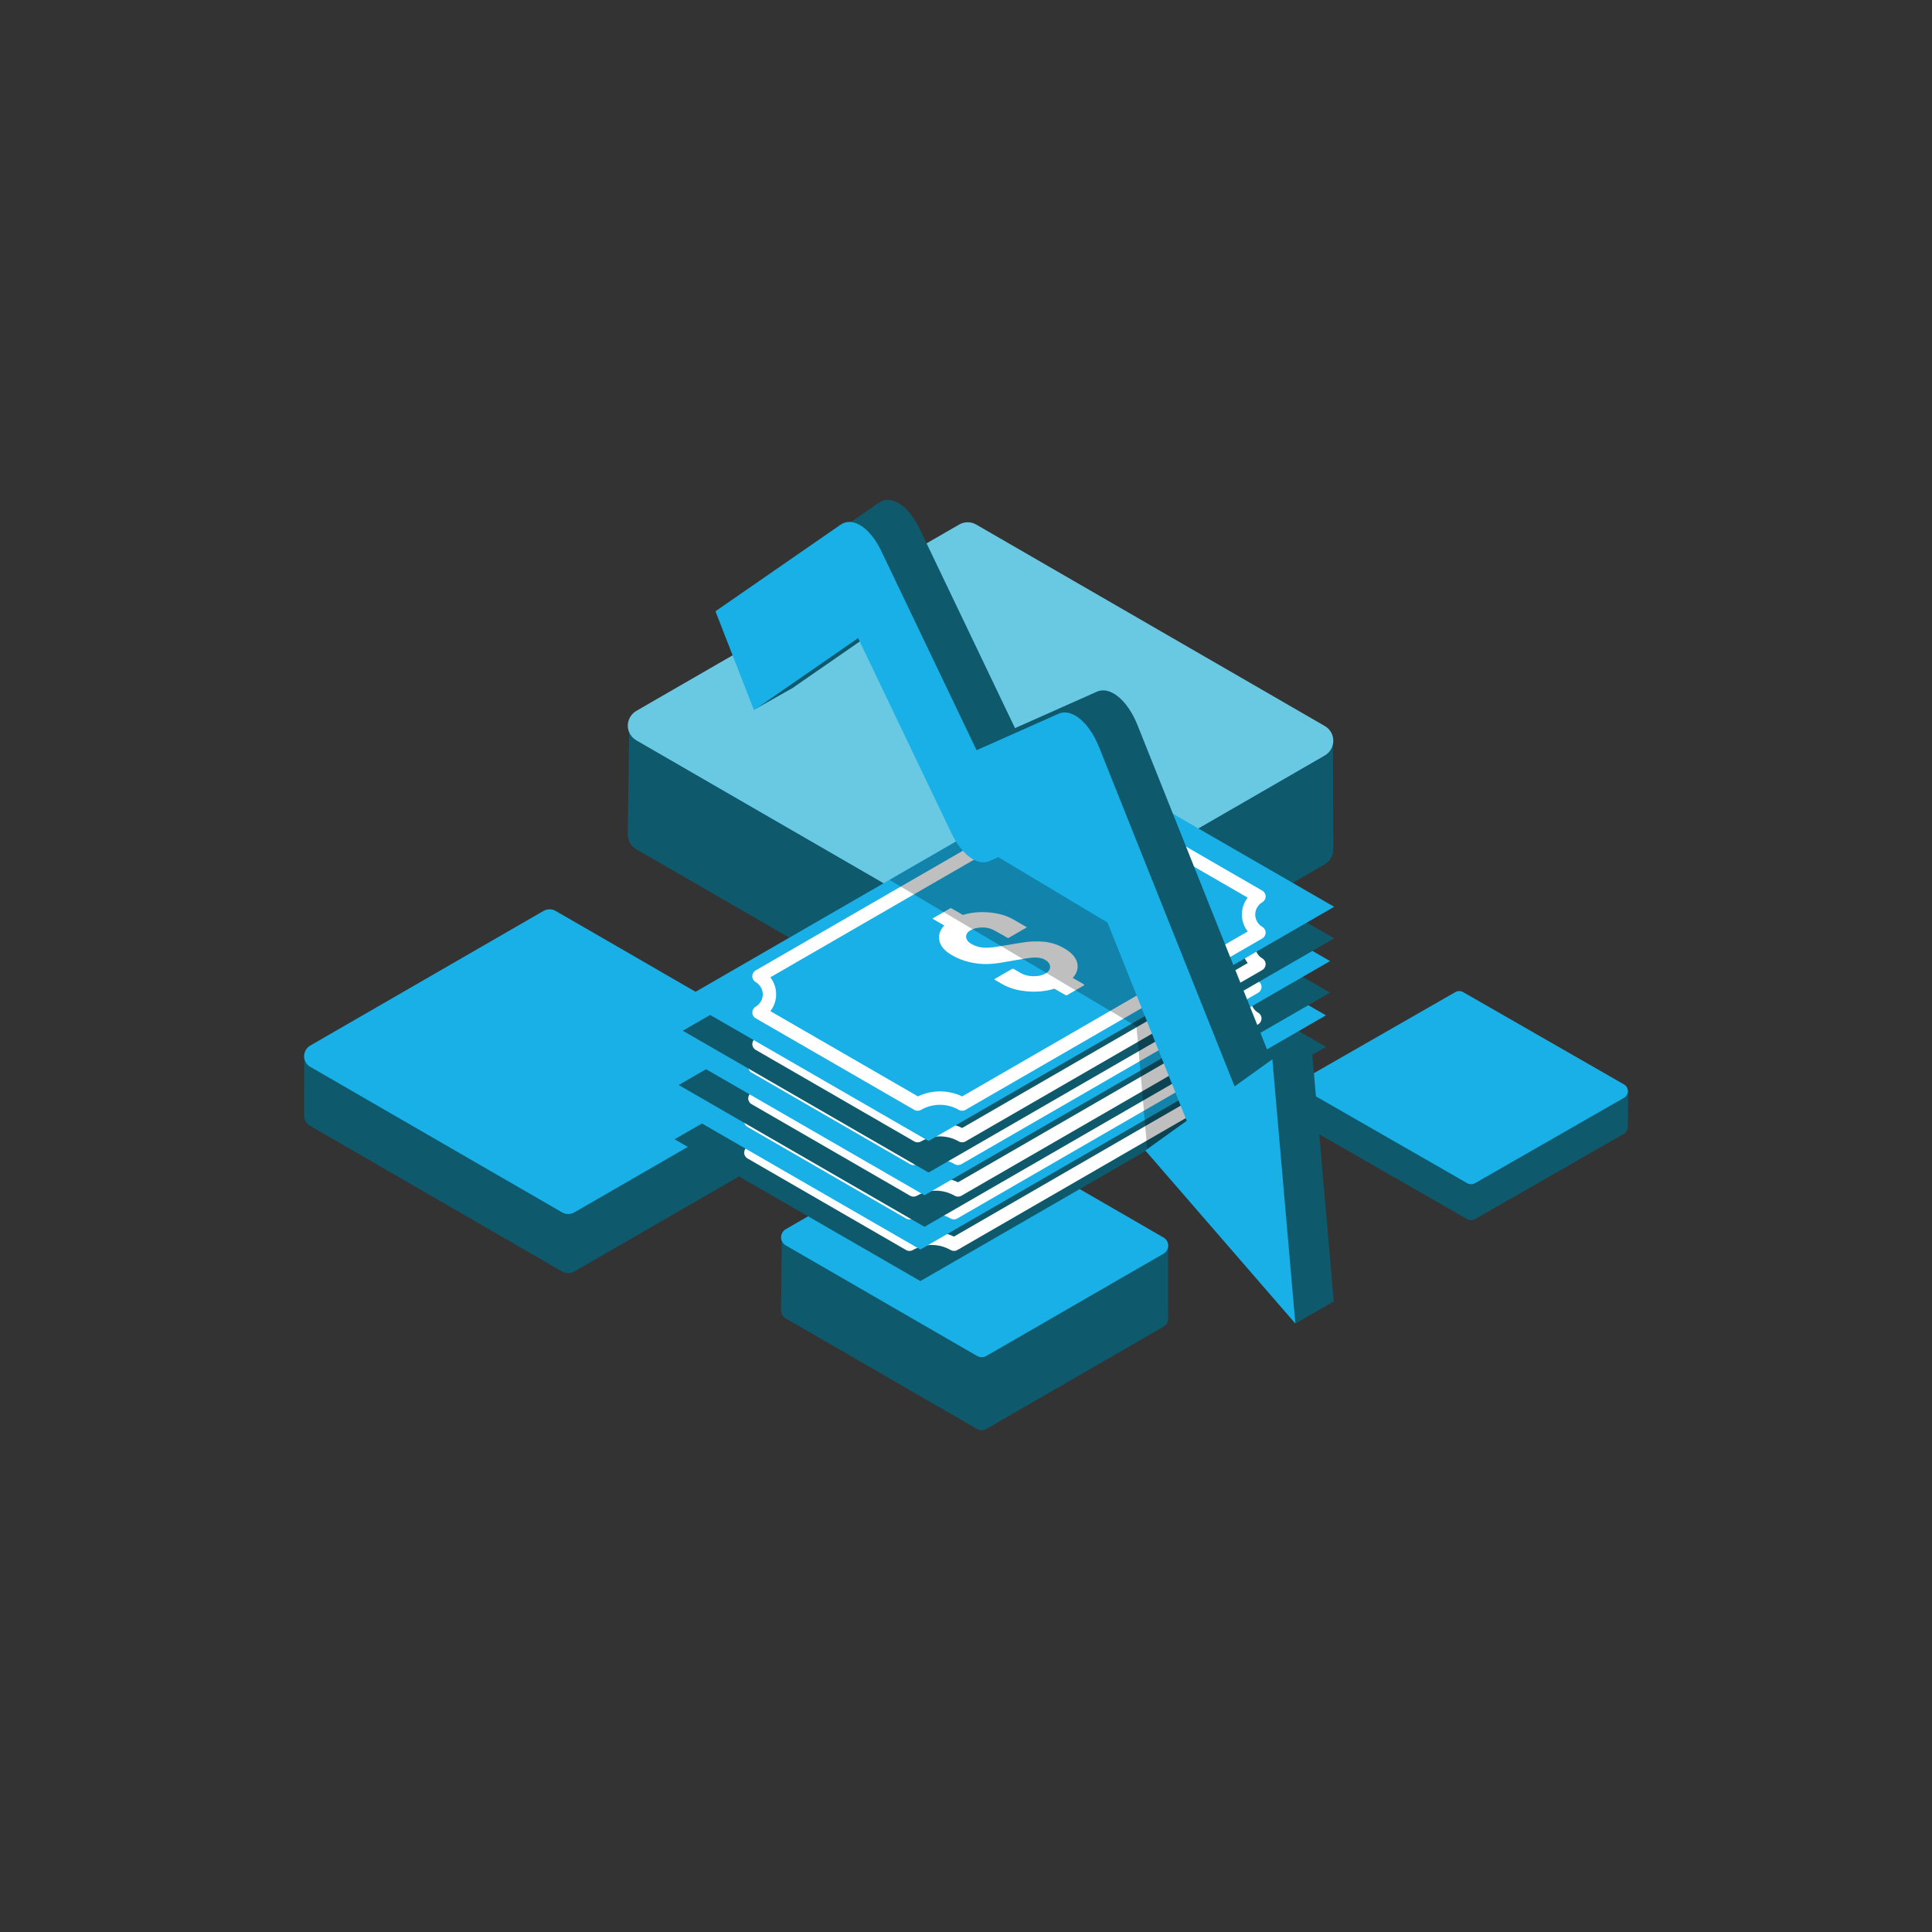 <svg xmlns="http://www.w3.org/2000/svg" xmlns:xlink="http://www.w3.org/1999/xlink" id="Layer_1" x="0px" y="0px" viewBox="0 0 2000 2000" style="enable-background:new 0 0 2000 2000;" xml:space="preserve"><rect x="0" y="0" width="2000" height="2000" fill="#333333" stroke="none"/><style type="text/css">	.st0{fill-rule:evenodd;clip-rule:evenodd;fill:#0F596D;}	.st1{fill-rule:evenodd;clip-rule:evenodd;fill:#69C8E2;}	.st2{fill-rule:evenodd;clip-rule:evenodd;fill:#18B0E6;}	.st3{fill-rule:evenodd;clip-rule:evenodd;fill:#FEFFFE;}	.st4{fill:#FEFFFE;}	.st5{fill-rule:evenodd;clip-rule:evenodd;fill-opacity:0.25;}</style><g id="_1-recession-gap" transform="matrix(0.685,0,0,0.685,28.236,-584.039)">	<g transform="matrix(0.605,0,0,0.605,404.186,440.722)">		<g transform="matrix(1.334,-0.77,0.924,0.534,217.91,26.11)">			<path class="st0" d="M-895,2898.3c0-14.2-6.1-22.9-15.9-22.9c-83.1,0-459.8-228-459.8-228s-166.7,236.7-176.6,250.9    c-9.9,14.3-15.9,31.8-15.9,46.1c0,207,0,816.3,0,942.4c0,14.3,6.1,23,15.9,23h604.5c9.9,0,22-8.8,31.9-23    c9.9-14.2,180.5-261.4,180.5-261.4S-895,3024.5-895,2898.3z"></path>		</g>		<g transform="matrix(1.334,-0.77,0.924,0.534,217.91,-14.892)">			<path class="st1" d="M-745.1,2682c0-14.2-6.1-22.9-15.9-22.9c-83.1,0-468.4,0-604.5,0c-9.9,0-22,8.8-31.9,22.9    c-9.9,14.3-15.9,31.8-15.9,46.1c0,207,0,816.3,0,942.4c0,14.3,6.1,23,15.9,23h604.5c9.9,0,22-8.8,31.9-23    c9.9-14.2,15.9-31.8,15.9-46C-745.1,3417.4-745.1,2808.1-745.1,2682z"></path>		</g>	</g>	<g transform="matrix(0.437,0,0,0.437,473.283,676.432)">		<g transform="matrix(1.334,-0.77,0.924,0.534,217.91,15.913)">			<path class="st0" d="M-2230.8,3790.4c0-14.2-6.1-22.9-15.9-22.9c-83.1,0-507.4-162.5-507.4-162.5s-119.2,171.3-129,185.5    c-9.9,14.3-15.9,31.8-15.9,46.1c0,207,0,816.3,0,942.4c0,14.3,6.1,23,15.9,23h604.5c9.9,0,22-8.8,31.9-23    c9.9-14.2,63.4-86.5,63.4-100.7C-2183.4,4471.1-2230.8,3916.5-2230.8,3790.4z"></path>		</g>		<g transform="matrix(1.334,-0.77,0.924,0.534,217.91,-14.892)">			<path class="st2" d="M-2118.2,3627.9c0-14.2-6.1-22.9-15.9-22.9c-83.1,0-468.4,0-604.5,0c-9.9,0-22,8.8-31.9,22.9    c-9.9,14.3-15.9,31.8-15.9,46.1c0,207,0,816.3,0,942.4c0,14.3,6.1,23,15.9,23h604.5c9.9,0,22-8.8,31.9-23    c9.9-14.2,15.9-31.8,15.9-46C-2118.2,4363.3-2118.2,3754-2118.2,3627.9z"></path>		</g>	</g>	<g transform="matrix(0.332,0,0,0.332,670.529,817.609)">		<g transform="matrix(1.334,-0.77,0.924,0.534,217.91,35.193)">			<path class="st0" d="M-2816.2,6299.2c0-14.2-6.1-22.9-15.9-22.9c-83.1,0-419.6-286.4-419.6-286.4s-207,295.1-216.9,309.3    c-9.9,14.3-15.9,31.8-15.9,46.1c0,207,0,816.3,0,942.4c0,14.3,6.1,23,15.9,23h604.5c9.9,0,22-8.8,31.9-23    c9.9-14.2,217.5-314.1,217.5-314.1S-2816.2,6425.3-2816.2,6299.2z"></path>		</g>		<g transform="matrix(1.334,-0.77,0.924,0.534,217.91,-14.892)">			<path class="st2" d="M-2633.1,6034.9c0-14.2-6.1-22.9-15.9-22.9c-83.1,0-468.4,0-604.5,0c-9.9,0-22,8.8-31.9,22.9    c-9.9,14.3-15.9,31.8-15.9,46.1c0,207,0,816.3,0,942.4c0,14.3,6.1,23,15.9,23h604.5c9.9,0,22-8.8,31.9-23    c9.9-14.2,15.9-31.8,15.9-46C-2633.1,6770.3-2633.1,6161-2633.1,6034.9z"></path>		</g>	</g>	<g transform="matrix(0.279,0,0,0.277,834.505,835.135)">		<g transform="matrix(1.334,-0.77,0.924,0.534,217.91,14.691)">			<path class="st0" d="M-1958,7771c0-14.2-6.1-22.9-15.9-22.9c-83.1,0-433.4-66-569.5-66c-9.9,0-57,74.8-66.9,89    c-9.9,14.3-15.9,31.8-15.9,46.1c0,207,0,816.3,0,942.4c0,14.3,6.1,23,15.9,23h604.5c9.9,0,22-8.8,31.9-23    c9.9-14.2,132.3-189,132.3-189S-1958,7897.1-1958,7771z"></path>		</g>		<g transform="matrix(1.334,-0.77,0.924,0.534,217.91,-14.892)">			<path class="st2" d="M-1849.8,7614.9c0-14.2-6.1-22.9-15.9-22.9c-83.1,0-468.4,0-604.5,0c-9.9,0-22,8.8-31.9,22.9    c-9.9,14.3-15.9,31.8-15.9,46.1c0,207,0,816.3,0,942.4c0,14.3,6.1,23,15.9,23h604.5c9.9,0,22-8.8,31.9-23    c9.9-14.2,15.9-31.8,15.9-46C-1849.8,8350.3-1849.8,7741-1849.8,7614.9z"></path>		</g>	</g>	<g>		<g transform="matrix(1,0,0,1,-3.416,24.939)">			<g transform="matrix(1,0,0,1,-31.647,-11.081)">				<g transform="matrix(0.866,-0.5,1,0.577,0,0)">					<polygon class="st0" points="-1976.4,2724.9 -1268.6,2724.9 -1268.6,3096.3 -1976.4,3096.3      "></polygon>				</g>				<g transform="matrix(0.748,-0.432,0.864,0.499,141.319,148.225)">					<path class="st3" d="M-1433.9,2982.1c0-3.6-2.6-5.8-6.8-5.8c-20.3,0-32.8-10.8-32.8-28.4c0-3.6-2.6-5.9-6.8-5.9h-605      c-4.2,0-9.3,2.3-13.5,5.9c-4.2,3.6-6.8,8.1-6.8,11.7c0,7.7-5.5,17.2-14.3,24.9c-8.9,7.7-19.8,12.4-28.7,12.4      c-4.2,0-9.3,2.3-13.5,5.8c-4.2,3.6-6.8,8.1-6.8,11.7c0,75.9,0,211.2,0,277.6c0,3.6,2.6,5.8,6.8,5.8c23.6,0,38.2,12.6,38.2,33.1      c0,3.6,2.6,5.8,6.8,5.8c121.8,0,458.7,0,599.6,0c4.2,0,9.3-2.3,13.5-5.8c4.2-3.6,6.8-8.1,6.8-11.7c0-7.7,5.5-17.2,14.3-24.8      c8.9-7.7,19.8-12.5,28.7-12.5c4.2,0,9.3-2.2,13.5-5.8c4.2-3.6,6.8-8.1,6.8-11.7C-1433.9,3186.7-1433.9,3046.6-1433.9,2982.1z       M-1461,2999.3v262.8c-12.1,4-24.5,11.1-35.4,20.6c-10.9,9.4-19.1,20.2-23.7,30.7h-577c-2.4-22.3-18.8-36.6-44.6-38.7      c0,0,0-258.1,0-258.1c12.1-4,24.5-11.1,35.4-20.6s19.1-20.2,23.7-30.7h582.4C-1497.8,2984.9-1483.4,2997.3-1461,2999.3z"></path>				</g>				<g transform="matrix(0.866,-0.5,0.866,0.5,13.618,13.333)">					<path class="st4" d="M-1599.5,3453.5h-29.1c-0.9,0-1.3-0.5-1.3-1.3v-19.5c-11.2-3.4-20.5-9.9-27.7-19.6      c-7.3-9.7-10.9-20.8-10.9-33.1v-12.6c0-0.9,0.4-1.5,1.3-1.5h30.6c0.7,0,1,0.5,1,1.5v12.6c0,5.9,2.1,11.1,6.2,15.5      c4.2,4.3,9,6.5,14.6,6.5c5.8,0,10.6-2.2,14.6-6.5c3.9-4.4,5.9-9.3,5.9-14.6c0-7-4.4-12.9-13.1-17.8c-2.9-1.8-7.6-4.3-13.8-7.7      c-6.3-3.4-12.1-6.5-17.4-9.4c-10.5-5.9-18.1-13.4-22.9-22.6c-4.8-9.1-7.2-19.4-7.2-30.8c0-12.5,3.6-23.4,10.9-32.7      c7.3-9.3,16.3-15.6,27.3-18.8v-19.5c0-0.9,0.5-1.3,1.5-1.3h29.1c1.1,0,1.6,0.5,1.6,1.3v19.8c10.7,3.2,19.6,9.6,26.6,19      c7,9.4,10.6,20.2,10.6,32.2v22.4c0,0.7-0.3,1-1,1h-30.8c-0.7,0-1-0.3-1-1l-0.3-22.4c0-6.4-2.1-11.6-6.2-15.5      c-4.2-3.9-8.9-5.9-14.2-5.9c-5.6,0-10.3,2.1-14.2,6.4c-3.9,4.2-5.9,9.3-5.9,15.1c0,5.6,1.2,10.3,3.7,14.3      c2.5,3.9,6.9,7.8,13.3,11.6l27.8,15.4c9.2,4.9,16.4,11.1,21.7,18.4c5.3,7.4,7.9,16.6,7.9,27.7c0,12.8-3.5,23.8-10.4,33.1      c-6.9,9.3-15.9,15.7-26.9,19.3v19.8C-1597.9,3453.1-1598.4,3453.5-1599.5,3453.5z"></path>				</g>			</g>			<g transform="matrix(1,0,0,1,-31.647,-18.272)">				<g transform="matrix(0.866,-0.5,1,0.577,0,0)">					<polygon class="st2" points="-1935.9,2689.8 -1228.1,2689.8 -1228.1,3061.2 -1935.9,3061.2      "></polygon>				</g>				<g transform="matrix(0.748,-0.432,0.864,0.499,141.319,148.225)">					<path class="st3" d="M-1387.1,2941.5c0-3.6-2.6-5.8-6.8-5.8c-20.3,0-32.8-10.8-32.8-28.4c0-3.6-2.6-5.9-6.8-5.9h-605      c-4.2,0-9.3,2.3-13.5,5.9c-4.2,3.6-6.8,8.1-6.8,11.7c0,7.7-5.5,17.2-14.3,24.9c-8.9,7.7-19.8,12.4-28.7,12.4      c-4.2,0-9.3,2.3-13.5,5.8c-4.2,3.6-6.8,8.1-6.8,11.7c0,75.9,0,211.2,0,277.6c0,3.6,2.6,5.8,6.8,5.8c23.6,0,38.2,12.6,38.2,33.1      c0,3.6,2.6,5.8,6.8,5.8c121.8,0,458.7,0,599.6,0c4.2,0,9.3-2.3,13.5-5.8c4.2-3.6,6.8-8.1,6.8-11.7c0-7.7,5.5-17.2,14.3-24.8      c8.9-7.7,19.8-12.5,28.7-12.5c4.2,0,9.3-2.2,13.5-5.8c4.2-3.6,6.8-8.1,6.8-11.7C-1387.1,3146.1-1387.1,3006-1387.1,2941.5z       M-1414.1,2958.7v262.8c-12.1,4-24.5,11.1-35.4,20.6c-10.9,9.4-19.1,20.2-23.7,30.7h-577c-2.4-22.3-18.8-36.6-44.6-38.7      c0,0,0-258.1,0-258.1c12.1-4,24.5-11.1,35.4-20.6s19.1-20.2,23.7-30.7h582.4C-1450.9,2944.3-1436.6,2956.7-1414.1,2958.7z"></path>				</g>				<g transform="matrix(0.866,-0.5,0.866,0.5,13.618,13.333)">					<path class="st4" d="M-1559,3413.1h-29.1c-0.9,0-1.3-0.5-1.3-1.3v-19.5c-11.2-3.4-20.5-9.9-27.7-19.6      c-7.3-9.7-10.9-20.8-10.9-33.1v-12.6c0-0.9,0.4-1.5,1.3-1.5h30.6c0.7,0,1,0.5,1,1.5v12.6c0,5.9,2.1,11.1,6.2,15.4      c4.2,4.3,9,6.5,14.6,6.5c5.8,0,10.6-2.2,14.6-6.5c3.9-4.4,5.9-9.3,5.9-14.6c0-7-4.4-12.9-13.1-17.8c-2.9-1.8-7.6-4.3-13.8-7.7      c-6.3-3.4-12.1-6.5-17.4-9.4c-10.5-5.9-18.1-13.4-22.9-22.6c-4.8-9.1-7.2-19.4-7.2-30.8c0-12.5,3.6-23.4,10.9-32.7      c7.3-9.3,16.3-15.6,27.3-18.8v-19.5c0-0.9,0.5-1.3,1.5-1.3h29.1c1.1,0,1.6,0.5,1.6,1.3v19.8c10.7,3.2,19.6,9.6,26.6,19      c7,9.4,10.6,20.2,10.6,32.2v22.4c0,0.7-0.3,1-1,1h-30.8c-0.7,0-1-0.3-1-1l-0.3-22.4c0-6.4-2.1-11.6-6.2-15.5      c-4.2-3.9-8.9-5.9-14.2-5.9c-5.6,0-10.3,2.1-14.2,6.4c-3.9,4.2-5.9,9.3-5.9,15.1c0,5.6,1.2,10.3,3.7,14.3      c2.5,3.9,6.9,7.8,13.3,11.6l27.8,15.4c9.2,4.9,16.4,11.1,21.7,18.4c5.3,7.4,7.9,16.6,7.9,27.7c0,12.8-3.5,23.8-10.4,33.1      c-6.9,9.3-15.9,15.7-26.9,19.3v19.8C-1557.4,3412.6-1557.9,3413.1-1559,3413.1z"></path>				</g>			</g>		</g>		<g transform="matrix(1,0,0,1,-2.48,12.566)">			<g transform="matrix(1,0,0,1,-31.647,-11.081)">				<g transform="matrix(0.866,-0.5,1,0.577,0,0)">					<polygon class="st0" points="-1903.7,2667.2 -1195.9,2667.2 -1195.9,3038.6 -1903.7,3038.6      "></polygon>				</g>				<g transform="matrix(0.748,-0.432,0.864,0.499,141.319,148.225)">					<path class="st3" d="M-1349.8,2915.3c0-3.6-2.6-5.8-6.8-5.8c-20.3,0-32.8-10.8-32.8-28.4c0-3.6-2.6-5.9-6.8-5.9h-605      c-4.2,0-9.3,2.3-13.5,5.9c-4.2,3.6-6.8,8.1-6.8,11.7c0,7.7-5.5,17.2-14.3,24.9c-8.9,7.7-19.8,12.4-28.7,12.4      c-4.2,0-9.3,2.3-13.5,5.8c-4.2,3.6-6.8,8.1-6.8,11.7c0,75.9,0,211.2,0,277.6c0,3.6,2.6,5.8,6.8,5.8c23.6,0,38.2,12.6,38.2,33.1      c0,3.6,2.6,5.8,6.8,5.8c121.8,0,458.7,0,599.6,0c4.2,0,9.3-2.3,13.5-5.8c4.2-3.6,6.8-8.1,6.8-11.7c0-7.7,5.5-17.2,14.3-24.8      c8.9-7.7,19.8-12.5,28.7-12.5c4.2,0,9.3-2.2,13.5-5.8c4.2-3.6,6.8-8.1,6.8-11.7C-1349.8,3119.8-1349.8,2979.8-1349.8,2915.3z       M-1376.8,2932.5v262.8c-12.1,4-24.5,11.1-35.4,20.6c-10.9,9.4-19.1,20.2-23.7,30.7h-577c-2.4-22.3-18.8-36.6-44.6-38.7      c0,0,0-258.1,0-258.1c12.1-4,24.5-11.1,35.4-20.6s19.1-20.2,23.7-30.7h582.4C-1413.6,2918.1-1399.2,2930.5-1376.8,2932.5z"></path>				</g>				<g transform="matrix(0.866,-0.5,0.866,0.5,13.618,13.333)">					<path class="st4" d="M-1526.8,3386.9h-29.1c-0.9,0-1.3-0.5-1.3-1.3v-19.5c-11.2-3.4-20.5-9.9-27.7-19.6      c-7.3-9.7-10.9-20.8-10.9-33.1v-12.6c0-0.9,0.4-1.5,1.3-1.5h30.6c0.7,0,1,0.5,1,1.5v12.6c0,5.9,2.1,11.1,6.2,15.4      c4.2,4.3,9,6.5,14.6,6.5c5.8,0,10.6-2.2,14.6-6.5c3.9-4.4,5.9-9.3,5.9-14.6c0-7-4.4-12.9-13.1-17.8c-2.9-1.8-7.6-4.3-13.8-7.7      c-6.3-3.4-12.1-6.5-17.4-9.4c-10.5-5.9-18.1-13.4-22.9-22.6c-4.8-9.1-7.2-19.4-7.2-30.8c0-12.5,3.6-23.4,10.9-32.7      c7.3-9.3,16.3-15.6,27.3-18.8V3155c0-0.9,0.5-1.3,1.5-1.3h29.1c1.1,0,1.6,0.5,1.6,1.3v19.8c10.7,3.2,19.6,9.6,26.6,19      c7,9.4,10.6,20.2,10.6,32.2v22.4c0,0.7-0.3,1-1,1h-30.8c-0.7,0-1-0.3-1-1l-0.3-22.4c0-6.4-2.1-11.6-6.2-15.5      c-4.2-3.9-8.9-5.9-14.2-5.9c-5.6,0-10.3,2.1-14.2,6.4c-3.9,4.2-5.9,9.3-5.9,15.1c0,5.6,1.2,10.3,3.7,14.3      c2.5,3.9,6.9,7.8,13.3,11.6l27.8,15.4c9.2,4.9,16.4,11.1,21.7,18.4c5.3,7.4,7.9,16.6,7.9,27.7c0,12.8-3.5,23.8-10.4,33.1      c-6.9,9.3-15.9,15.7-26.9,19.3v19.8C-1525.1,3386.5-1525.7,3386.9-1526.8,3386.9z"></path>				</g>			</g>			<g transform="matrix(1,0,0,1,-31.647,-18.272)">				<g transform="matrix(0.866,-0.5,1,0.577,0,0)">					<polygon class="st2" points="-1863.2,2632.1 -1155.4,2632.1 -1155.4,3003.5 -1863.2,3003.5      "></polygon>				</g>				<g transform="matrix(0.748,-0.432,0.864,0.499,141.319,148.225)">					<path class="st3" d="M-1302.9,2874.7c0-3.6-2.6-5.8-6.8-5.8c-20.3,0-32.8-10.8-32.8-28.4c0-3.6-2.6-5.9-6.8-5.9h-605      c-4.2,0-9.3,2.3-13.5,5.9c-4.2,3.6-6.8,8.1-6.8,11.7c0,7.7-5.5,17.2-14.3,24.9c-8.9,7.7-19.8,12.4-28.7,12.4      c-4.2,0-9.3,2.3-13.5,5.8c-4.2,3.6-6.8,8.1-6.8,11.7c0,75.9,0,211.2,0,277.6c0,3.6,2.6,5.8,6.8,5.8c23.6,0,38.2,12.6,38.2,33.1      c0,3.6,2.6,5.8,6.8,5.8c121.8,0,458.7,0,599.6,0c4.2,0,9.3-2.3,13.5-5.8c4.2-3.6,6.8-8.1,6.8-11.7c0-7.7,5.5-17.2,14.3-24.8      c8.9-7.7,19.8-12.5,28.7-12.5c4.2,0,9.3-2.2,13.5-5.8c4.2-3.6,6.8-8.1,6.8-11.7C-1302.9,3079.3-1302.9,2939.2-1302.9,2874.7z       M-1329.9,2891.9v262.8c-12.1,4-24.5,11.1-35.4,20.6c-10.9,9.4-19.1,20.2-23.7,30.7h-577c-2.4-22.3-18.8-36.6-44.6-38.7      c0,0,0-258.1,0-258.1c12.1-4,24.5-11.1,35.4-20.6s19.1-20.2,23.7-30.7h582.4C-1366.7,2877.5-1352.4,2889.9-1329.9,2891.9z"></path>				</g>				<g transform="matrix(0.866,-0.5,0.866,0.5,13.618,13.333)">					<path class="st4" d="M-1486.3,3346.4h-29.1c-0.9,0-1.3-0.5-1.3-1.3v-19.5c-11.2-3.4-20.5-9.9-27.7-19.6      c-7.3-9.7-10.9-20.8-10.9-33.1v-12.6c0-0.9,0.4-1.5,1.3-1.5h30.6c0.7,0,1,0.5,1,1.5v12.6c0,5.9,2.1,11.1,6.2,15.4      c4.2,4.3,9,6.5,14.6,6.5c5.8,0,10.6-2.2,14.6-6.5c3.9-4.4,5.9-9.3,5.9-14.6c0-7-4.4-12.9-13.1-17.8c-2.9-1.8-7.6-4.3-13.8-7.7      c-6.3-3.4-12.1-6.5-17.4-9.4c-10.5-5.9-18.1-13.4-22.9-22.6c-4.8-9.1-7.2-19.4-7.2-30.8c0-12.5,3.6-23.4,10.9-32.7      c7.3-9.3,16.3-15.6,27.3-18.8v-19.5c0-0.9,0.5-1.3,1.5-1.3h29.1c1.1,0,1.6,0.5,1.6,1.3v19.8c10.7,3.2,19.6,9.6,26.6,19      c7,9.4,10.6,20.2,10.6,32.2v22.4c0,0.7-0.3,1-1,1h-30.8c-0.7,0-1-0.3-1-1l-0.3-22.4c0-6.4-2.1-11.6-6.2-15.5      c-4.2-3.9-8.9-5.9-14.2-5.9c-5.6,0-10.3,2.1-14.2,6.4c-3.9,4.2-5.9,9.3-5.9,15.1c0,5.6,1.2,10.3,3.7,14.3      c2.5,3.9,6.9,7.8,13.3,11.6l27.8,15.4c9.2,4.9,16.4,11.1,21.7,18.4c5.3,7.4,7.9,16.6,7.9,27.7c0,12.8-3.5,23.8-10.4,33.1      c-6.9,9.3-15.9,15.7-26.9,19.3v19.8C-1484.7,3346-1485.2,3346.4-1486.3,3346.4z"></path>				</g>			</g>		</g>		<g transform="matrix(1,0,0,1,-1.543,0.194)">			<g transform="matrix(1,0,0,1,-31.647,-11.081)">				<g transform="matrix(0.866,-0.5,1,0.577,0,0)">					<polygon class="st0" points="-1831,2609.5 -1123.2,2609.5 -1123.2,2980.9 -1831,2980.9      "></polygon>				</g>				<g transform="matrix(0.748,-0.432,0.864,0.499,141.319,148.225)">					<path class="st3" d="M-1265.6,2848.5c0-3.6-2.6-5.8-6.8-5.8c-20.3,0-32.8-10.8-32.8-28.4c0-3.6-2.6-5.9-6.8-5.9h-605      c-4.2,0-9.3,2.3-13.5,5.9c-4.2,3.6-6.8,8.1-6.8,11.7c0,7.7-5.5,17.2-14.3,24.9c-8.9,7.7-19.8,12.4-28.7,12.4      c-4.2,0-9.3,2.3-13.5,5.8c-4.2,3.6-6.8,8.1-6.8,11.7c0,75.9,0,211.2,0,277.6c0,3.6,2.6,5.8,6.8,5.8c23.6,0,38.2,12.6,38.2,33.1      c0,3.6,2.6,5.8,6.8,5.8c121.8,0,458.7,0,599.6,0c4.2,0,9.3-2.3,13.5-5.8c4.2-3.6,6.8-8.1,6.8-11.7c0-7.7,5.5-17.2,14.3-24.8      c8.9-7.7,19.8-12.5,28.7-12.5c4.2,0,9.3-2.2,13.5-5.8c4.2-3.6,6.8-8.1,6.8-11.7C-1265.6,3053-1265.6,2913-1265.6,2848.5z       M-1292.6,2865.7v262.8c-12.1,4-24.5,11.1-35.4,20.6c-10.9,9.4-19.1,20.2-23.7,30.7h-577c-2.4-22.3-18.8-36.6-44.6-38.7      c0,0,0-258.1,0-258.1c12.1-4,24.5-11.1,35.4-20.6s19.1-20.2,23.7-30.7h582.4C-1329.4,2851.3-1315.1,2863.7-1292.6,2865.7z"></path>				</g>				<g transform="matrix(0.866,-0.5,0.866,0.5,13.618,13.333)">					<path class="st4" d="M-1454.1,3320.3h-29.1c-0.9,0-1.3-0.5-1.3-1.3v-19.5c-11.2-3.4-20.5-9.9-27.7-19.6      c-7.3-9.7-10.9-20.8-10.9-33.1v-12.6c0-0.9,0.4-1.5,1.3-1.5h30.6c0.7,0,1,0.5,1,1.5v12.6c0,5.9,2.1,11.1,6.2,15.5      c4.2,4.3,9,6.5,14.6,6.5c5.8,0,10.6-2.2,14.6-6.5c3.9-4.4,5.9-9.3,5.9-14.6c0-7-4.4-12.9-13.1-17.8c-2.9-1.8-7.6-4.3-13.8-7.7      c-6.3-3.4-12.1-6.5-17.4-9.4c-10.5-5.9-18.1-13.4-22.9-22.6c-4.8-9.1-7.2-19.4-7.2-30.8c0-12.5,3.6-23.4,10.9-32.7      s16.3-15.6,27.3-18.8v-19.5c0-0.9,0.5-1.3,1.5-1.3h29.1c1.1,0,1.6,0.5,1.6,1.3v19.8c10.7,3.2,19.6,9.6,26.6,19      c7,9.4,10.6,20.2,10.6,32.2v22.4c0,0.7-0.3,1-1,1h-30.8c-0.7,0-1-0.3-1-1l-0.3-22.4c0-6.4-2.1-11.6-6.2-15.5      c-4.2-3.9-8.9-5.9-14.2-5.9c-5.6,0-10.3,2.1-14.2,6.4c-3.9,4.2-5.9,9.3-5.9,15.1c0,5.6,1.2,10.3,3.7,14.3      c2.5,3.9,6.9,7.8,13.3,11.6l27.8,15.4c9.2,4.9,16.4,11.1,21.7,18.4c5.3,7.4,7.9,16.6,7.9,27.7c0,12.8-3.5,23.8-10.4,33.1      s-15.9,15.7-26.9,19.3v19.8C-1452.4,3319.8-1453,3320.3-1454.1,3320.3z"></path>				</g>			</g>			<g transform="matrix(1,0,0,1,-31.647,-18.272)">				<g transform="matrix(0.866,-0.5,1,0.577,0,0)">					<polygon class="st2" points="-1790.5,2574.4 -1082.7,2574.4 -1082.7,2945.8 -1790.5,2945.8      "></polygon>				</g>				<g transform="matrix(0.748,-0.432,0.864,0.499,141.319,148.225)">					<path class="st3" d="M-1218.7,2807.9c0-3.6-2.6-5.8-6.8-5.8c-20.3,0-32.8-10.8-32.8-28.4c0-3.6-2.6-5.9-6.8-5.9h-605      c-4.2,0-9.3,2.3-13.5,5.9c-4.2,3.6-6.8,8.1-6.8,11.7c0,7.7-5.5,17.2-14.3,24.9c-8.9,7.7-19.8,12.4-28.7,12.4      c-4.2,0-9.3,2.3-13.5,5.8c-4.2,3.6-6.8,8.1-6.8,11.7c0,75.9,0,211.2,0,277.6c0,3.6,2.6,5.8,6.8,5.8c23.6,0,38.2,12.6,38.2,33.1      c0,3.6,2.6,5.8,6.8,5.8c121.8,0,458.7,0,599.6,0c4.2,0,9.3-2.3,13.5-5.8c4.2-3.6,6.8-8.1,6.8-11.7c0-7.7,5.5-17.2,14.3-24.8      c8.9-7.7,19.8-12.5,28.7-12.5c4.2,0,9.3-2.2,13.5-5.8c4.2-3.6,6.8-8.1,6.8-11.7C-1218.7,3012.4-1218.7,2872.4-1218.7,2807.9z       M-1245.7,2825.1v262.8c-12.1,4-24.5,11.1-35.4,20.6c-10.9,9.4-19.1,20.2-23.7,30.7h-577c-2.4-22.3-18.8-36.6-44.6-38.7      c0,0,0-258.1,0-258.1c12.1-4,24.5-11.1,35.4-20.6s19.1-20.2,23.7-30.7h582.4C-1282.5,2810.7-1268.2,2823.1-1245.7,2825.1z"></path>				</g>				<g transform="matrix(0.866,-0.5,0.866,0.5,13.618,13.333)">					<path class="st4" d="M-1413.6,3279.8h-29.1c-0.9,0-1.3-0.5-1.3-1.3V3259c-11.2-3.4-20.5-9.9-27.7-19.6      c-7.3-9.7-10.9-20.8-10.9-33.1v-12.6c0-0.9,0.4-1.5,1.3-1.5h30.6c0.7,0,1,0.5,1,1.5v12.6c0,5.9,2.1,11.1,6.2,15.5      c4.2,4.3,9,6.5,14.6,6.5c5.8,0,10.6-2.2,14.6-6.5c3.9-4.4,5.9-9.3,5.9-14.6c0-7-4.4-12.9-13.1-17.8c-2.9-1.8-7.6-4.3-13.8-7.7      c-6.3-3.4-12.1-6.5-17.4-9.4c-10.5-5.9-18.1-13.4-22.9-22.6c-4.8-9.1-7.2-19.4-7.2-30.8c0-12.5,3.6-23.4,10.9-32.7      s16.3-15.6,27.3-18.8l0-19.5c0-0.9,0.5-1.3,1.5-1.3h29.1c1.1,0,1.6,0.5,1.6,1.3v19.8c10.7,3.2,19.6,9.6,26.6,19      c7,9.4,10.6,20.2,10.6,32.2v22.4c0,0.7-0.3,1-1,1h-30.8c-0.7,0-1-0.3-1-1l-0.3-22.4c0-6.4-2.1-11.6-6.2-15.5      c-4.2-3.9-8.9-5.9-14.2-5.9c-5.6,0-10.3,2.1-14.2,6.4c-3.9,4.2-5.9,9.3-5.9,15.1c0,5.6,1.2,10.3,3.7,14.3      c2.5,3.9,6.9,7.8,13.3,11.6l27.8,15.4c9.2,4.9,16.4,11.1,21.7,18.4c5.3,7.4,7.9,16.6,7.9,27.7c0,12.8-3.5,23.8-10.4,33.1      s-15.9,15.7-26.9,19.3v19.8C-1411.9,3279.3-1412.5,3279.8-1413.6,3279.8z"></path>				</g>			</g>		</g>	</g>	<g transform="matrix(0.866,-0.5,1,0.577,0,0)">		<path class="st5" d="M-1300.5,2542.2h-130.5l-6,378.5l-177.4,170h100.6l205.1-170L-1300.5,2542.2z"></path>	</g>	<g transform="matrix(0.853,0,0,0.853,195.308,278.657)">		<g transform="matrix(0.629,0.363,-3.49066e-17,1,413.033,-606.913)">			<path class="st0" d="M2353.3,2372.2l-331.9-402.2l-223.5,143.6c-33.7,21.7-77.9,17.4-106.9-10.1L1427.7,1853l-293.3,234.1    l-103.9,74.6l-4.6-210.5l352.6-281.4c33.9-27.1,82.7-25,114.2,4.9l268.7,255.7l231-148.5c37-23.7,86-16.1,114,17.8l381.7,462.5    l106.4-86.7l64.8,444.7l-108.2,78.4l-314.4-231.6L2353.3,2372.2z"></path>		</g>		<g transform="matrix(0.629,0.363,-3.49066e-17,1,402.774,-601.017)">			<path class="st2" d="M2261.4,2438.7l-331.9-402.2L1706,2180.1c-33.7,21.7-77.9,17.4-106.9-10.1l-263.3-250.5l-293.3,234.1    L934,2017.8l352.6-281.4c33.9-27.1,82.7-25,114.2,4.9l268.7,255.7l231-148.5c37-23.7,86-16.1,114,17.8l381.7,462.5l106.4-86.7    l64.8,444.7l-422.6-153.2L2261.4,2438.7z"></path>		</g>	</g></g></svg>